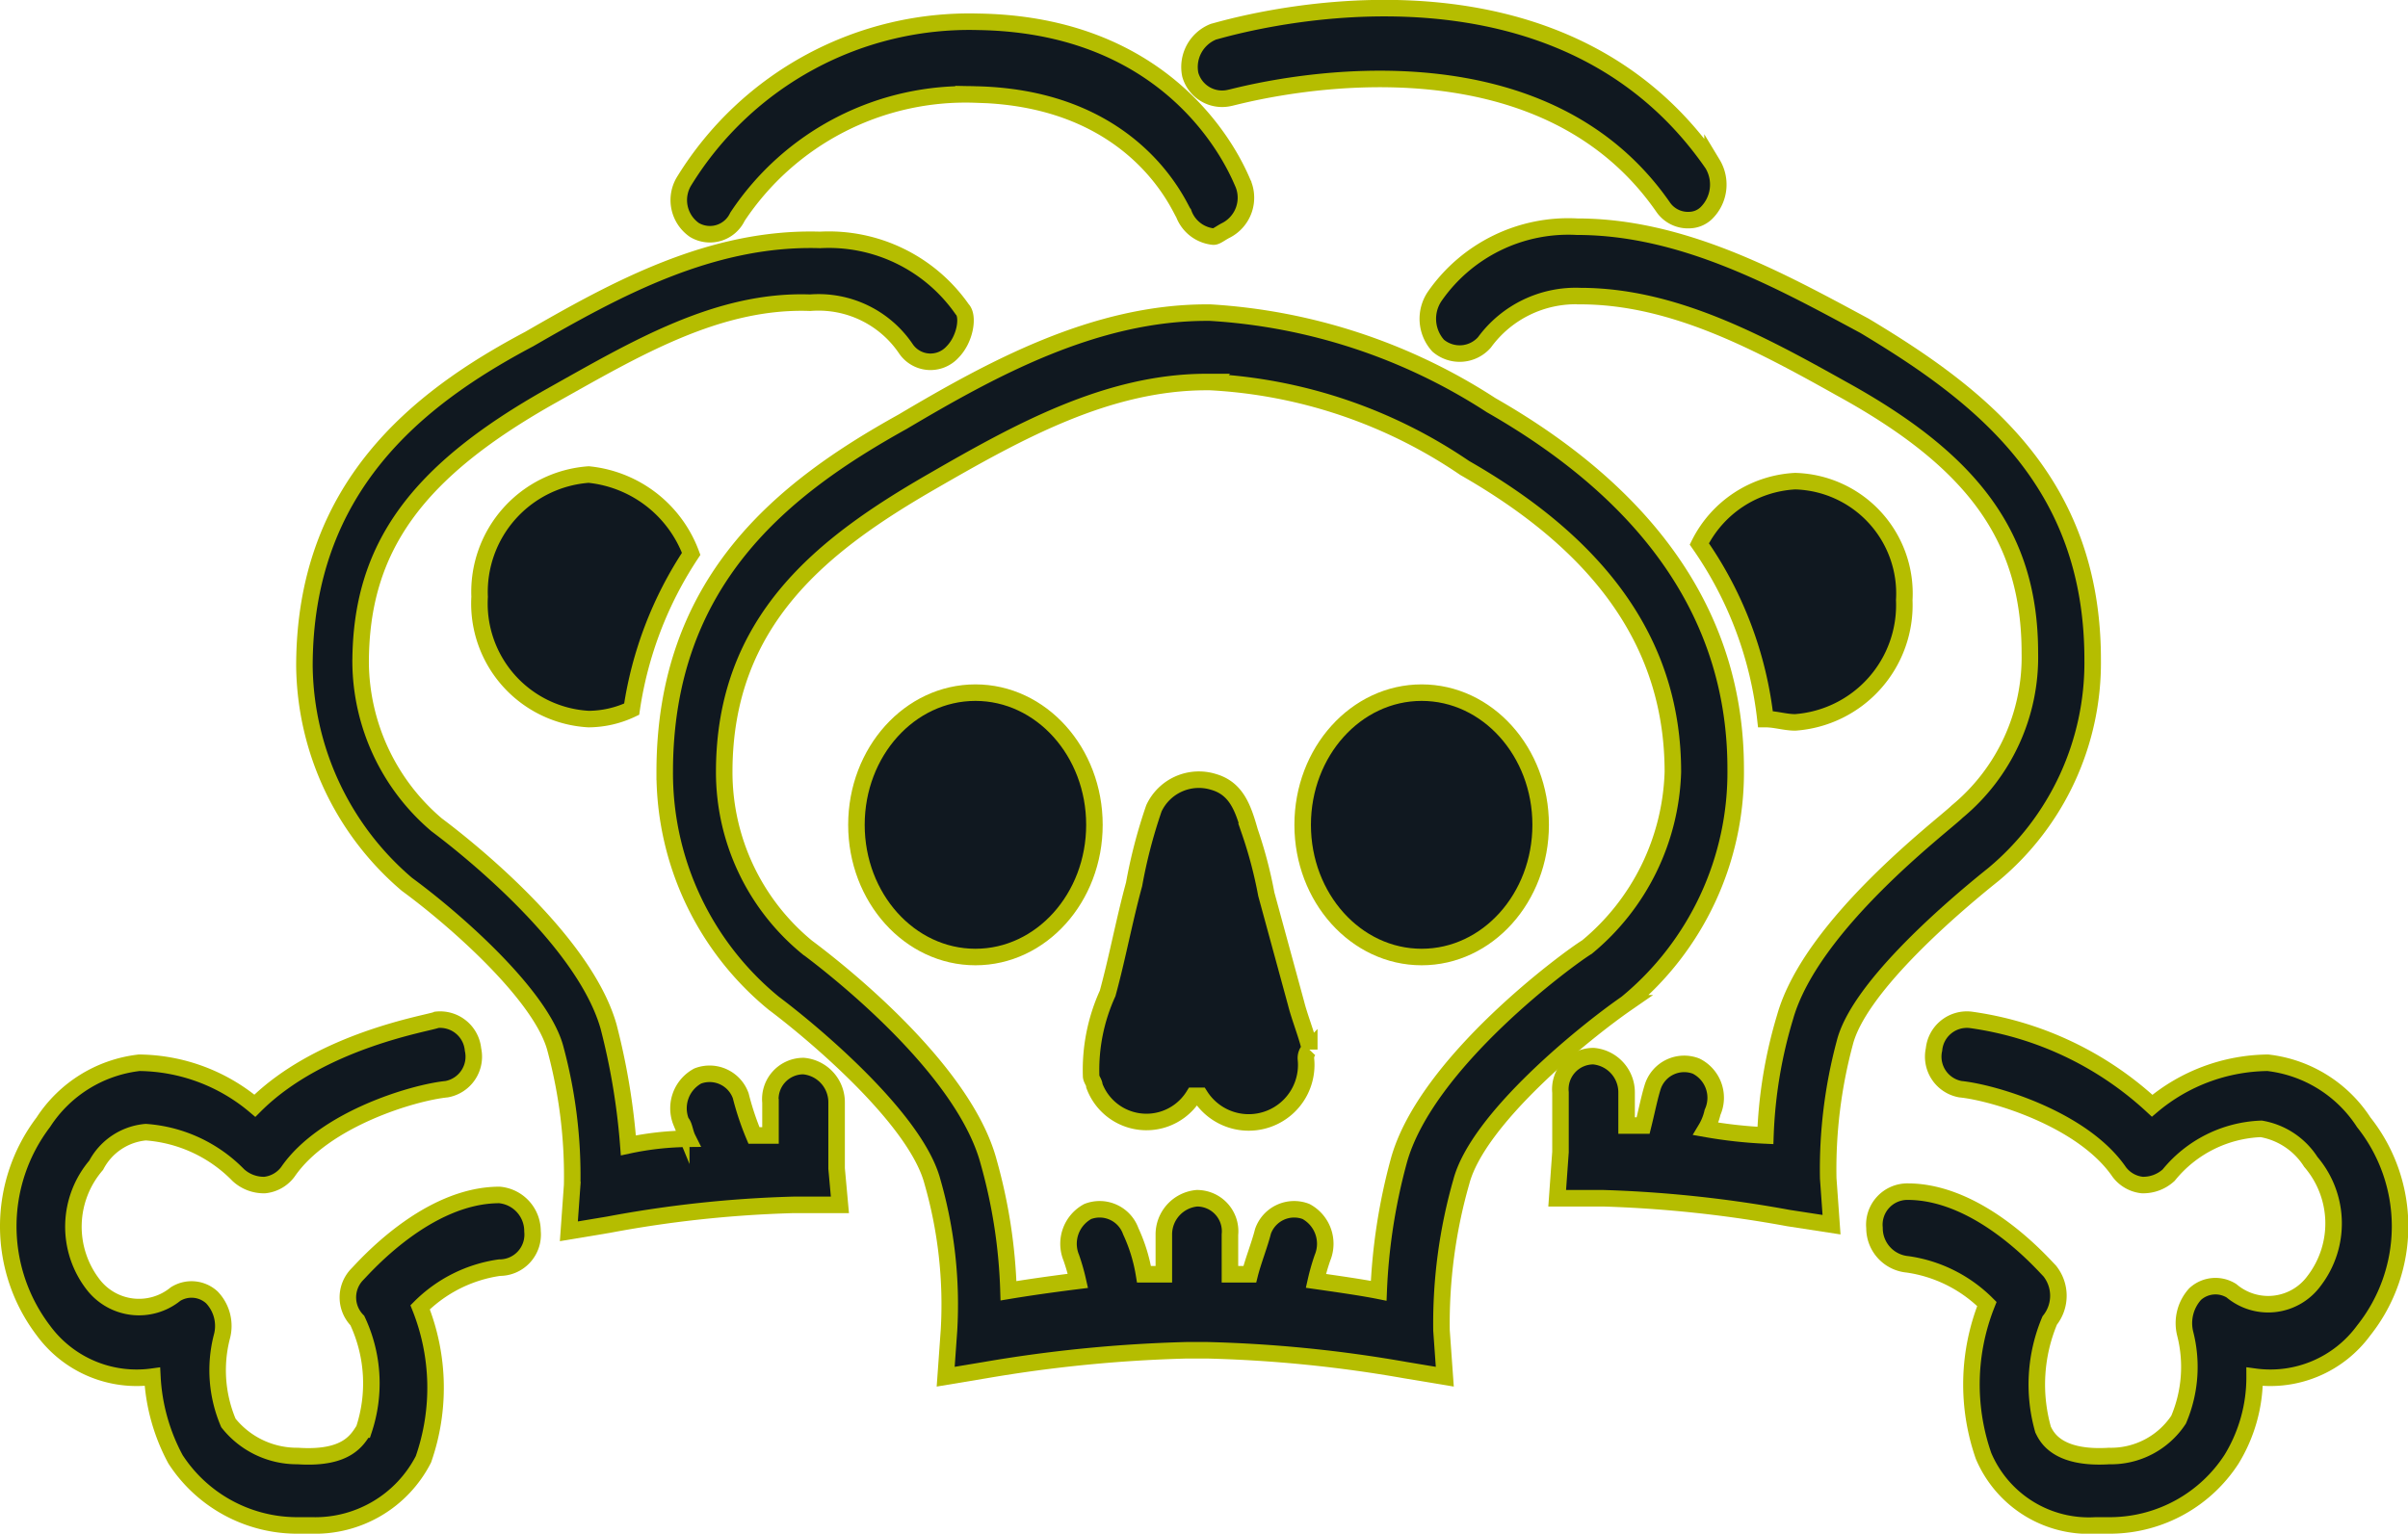 <svg id="Layer_1" data-name="Layer 1" xmlns="http://www.w3.org/2000/svg" viewBox="0 0 72.85 46.41"><defs><style>.cls-1{fill:#101820;stroke:#b5bd00;stroke-miterlimit:10;stroke-width:0.5px;}</style></defs><path class="cls-1" d="M58.2,45.4a17.51,17.51,0,0,0-8.5-2.8h-.1c-3.4,0-6.5,1.7-9.2,3.3-3.6,2-7.2,4.8-7.2,10.6a9,9,0,0,0,3.3,7c1.2.9,4.3,3.5,4.8,5.4a13.46,13.46,0,0,1,.5,4.5l-.1,1.4,1.2-.2A42.32,42.32,0,0,1,49,74h.6a40.14,40.14,0,0,1,6,.6l1.2.2-.1-1.4a15.59,15.59,0,0,1,.6-4.5c.5-1.9,3.7-4.5,5-5.4a9.05,9.05,0,0,0,3.3-7.1C65.6,51.9,63.1,48.2,58.2,45.4Zm2.9,16.4c-.5.3-4.9,3.5-5.7,6.5a17.65,17.65,0,0,0-.6,3.9c-.5-.1-1.2-.2-1.9-.3a6.37,6.37,0,0,1,.2-.7,1.11,1.11,0,0,0-.5-1.4,1,1,0,0,0-1.3.6c-.1.4-.3.9-.4,1.3h-.6V70.5a1,1,0,0,0-1-1.1,1.1,1.1,0,0,0-1,1.1v1.2h-.6a5,5,0,0,0-.4-1.3,1,1,0,0,0-1.3-.6,1.11,1.11,0,0,0-.5,1.4,6.37,6.37,0,0,1,.2.7q-1.2.15-2.1.3a16.13,16.13,0,0,0-.6-3.9c-.8-3-5.1-6.2-5.5-6.5A6.86,6.86,0,0,1,35,56.5c0-4.6,3-6.9,6.3-8.8,2.6-1.5,5.3-3,8.3-3h.1a15.06,15.06,0,0,1,7.7,2.6c4.2,2.4,6.3,5.4,6.3,9.2A7.15,7.15,0,0,1,61.1,61.8Z" transform="translate(-13.09 -33.14)"/><ellipse class="cls-1" cx="29.51" cy="24.96" rx="3.6" ry="4"/><ellipse class="cls-1" cx="43.01" cy="24.96" rx="3.6" ry="4"/><path class="cls-1" d="M52.6,65.2a1.74,1.74,0,0,1-3.2,1.1h-.2a1.68,1.68,0,0,1-3-.3c0-.1-.1-.2-.1-.3a5.59,5.59,0,0,1,.5-2.5c.3-1.1.5-2.2.8-3.3a15.45,15.45,0,0,1,.6-2.3,1.5,1.5,0,0,1,1.8-.8c.7.2.9.8,1.1,1.5a13.32,13.32,0,0,1,.5,1.9l.9,3.3c.1.4.3.9.4,1.3h0v.1A.37.37,0,0,0,52.6,65.2Z" transform="translate(-13.09 -33.14)"/><path class="cls-1" d="M34,49.9a11.55,11.55,0,0,0-1.8,4.7,3.08,3.08,0,0,1-1.3.3,3.5,3.5,0,0,1-3.3-3.7,3.56,3.56,0,0,1,3.3-3.7A3.7,3.7,0,0,1,34,49.9Z" transform="translate(-13.09 -33.14)"/><path class="cls-1" d="M70.7,51.3A3.56,3.56,0,0,1,67.4,55c-.3,0-.6-.1-.9-.1a11.46,11.46,0,0,0-2-5.3,3.44,3.44,0,0,1,2.9-1.9A3.4,3.4,0,0,1,70.7,51.3Z" transform="translate(-13.09 -33.14)"/><path class="cls-1" d="M41.9,43.8a.9.9,0,0,1-1.4-.1,3.19,3.19,0,0,0-2.9-1.4c-2.8-.1-5.3,1.4-7.8,2.8-4.1,2.3-5.8,4.6-5.8,8.1a6.51,6.51,0,0,0,2.3,4.9c.4.3,4.4,3.3,5.2,6.1a20.56,20.56,0,0,1,.6,3.6,9,9,0,0,1,1.8-.2c-.1-.2-.1-.4-.2-.5a1.11,1.11,0,0,1,.5-1.4,1,1,0,0,1,1.3.6,8.4,8.4,0,0,0,.4,1.2h.5v-1a1,1,0,0,1,1-1.1,1.1,1.1,0,0,1,1,1.1v2l.1,1.1H37.1a35.41,35.41,0,0,0-5.6.6l-1.2.2.1-1.4a14.74,14.74,0,0,0-.5-4.1c-.4-1.6-3-3.9-4.5-5a8.8,8.8,0,0,1-3.1-6.6c0-5.4,3.4-8.1,6.8-9.9,2.6-1.5,5.5-3.1,8.8-3a4.92,4.92,0,0,1,4.3,2.1C42.4,42.7,42.3,43.4,41.9,43.8Z" transform="translate(-13.09 -33.14)"/><path class="cls-1" d="M76.4,53.1a8.34,8.34,0,0,1-3,6.5c-1.5,1.2-4.1,3.5-4.5,5.1a14.74,14.74,0,0,0-.5,4.1l.1,1.4L67.2,70a37.24,37.24,0,0,0-5.6-.6H60.2l.1-1.4V66.2a1,1,0,0,1,1-1.1,1.1,1.1,0,0,1,1,1.1v1h.5c.1-.4.2-.9.3-1.2a1,1,0,0,1,1.3-.6,1.07,1.07,0,0,1,.5,1.4,1.69,1.69,0,0,1-.2.5,14.05,14.05,0,0,0,1.8.2,14.09,14.09,0,0,1,.6-3.6c.8-2.8,4.8-5.8,5.2-6.2a6.06,6.06,0,0,0,2.2-4.8c0-3.5-1.7-5.8-5.7-8-2.5-1.4-5.1-2.8-7.9-2.8A3.42,3.42,0,0,0,58,43.5a1,1,0,0,1-1.4.1,1.21,1.21,0,0,1-.1-1.5A4.92,4.92,0,0,1,60.8,40c3.2,0,6.1,1.6,8.7,3C73,45.1,76.4,47.7,76.4,53.1Z" transform="translate(-13.09 -33.14)"/><path class="cls-1" d="M49.8,40.3a1.07,1.07,0,0,1-.9-.7c-.1-.1-1.4-3.5-6.3-3.6a8.28,8.28,0,0,0-7.2,3.7.92.92,0,0,1-1.3.4,1.1,1.1,0,0,1-.3-1.5,10.13,10.13,0,0,1,8.9-4.8c6.2.1,7.9,4.7,8,4.9a1.11,1.11,0,0,1-.5,1.4C50,40.2,49.9,40.3,49.8,40.3Z" transform="translate(-13.09 -33.14)"/><path class="cls-1" d="M64.2,39.8a.91.91,0,0,1-.8-.4c-4.1-5.9-13-3.3-13.1-3.3a1,1,0,0,1-1.2-.7,1.15,1.15,0,0,1,.7-1.3c.4-.1,10.2-3.1,15.1,4a1.21,1.21,0,0,1-.2,1.5A.76.76,0,0,1,64.2,39.8Z" transform="translate(-13.09 -33.14)"/><path class="cls-1" d="M22.5,79.3H22a4.39,4.39,0,0,1-3.6-2,5.9,5.9,0,0,1-.7-2.5,3.5,3.5,0,0,1-3.3-1.4,5.21,5.21,0,0,1,0-6.3,4,4,0,0,1,2.9-1.8,5.51,5.51,0,0,1,3.5,1.3c2-2,5.3-2.5,5.5-2.6a1,1,0,0,1,1.1.9,1,1,0,0,1-.8,1.2c-1,.1-3.7.9-4.8,2.5a1,1,0,0,1-.7.4,1.14,1.14,0,0,1-.8-.3,4.34,4.34,0,0,0-2.8-1.3,1.88,1.88,0,0,0-1.5,1,2.86,2.86,0,0,0-.1,3.6,1.75,1.75,0,0,0,2.5.3.91.91,0,0,1,1.1.1,1.25,1.25,0,0,1,.3,1.2,4.07,4.07,0,0,0,.2,2.6,2.65,2.65,0,0,0,2.1,1c1.5.1,1.8-.5,2-.8a4.46,4.46,0,0,0-.2-3.3,1,1,0,0,1,0-1.4c.2-.2,2.1-2.4,4.3-2.4a1.1,1.1,0,0,1,1,1.1,1,1,0,0,1-1,1.1,4.24,4.24,0,0,0-2.4,1.2,6.57,6.57,0,0,1,.1,4.6A3.68,3.68,0,0,1,22.5,79.3Z" transform="translate(-13.09 -33.14)"/><path class="cls-1" d="M76.5,79.3a3.46,3.46,0,0,1-3.4-2.1,6.57,6.57,0,0,1,.1-4.6,4.24,4.24,0,0,0-2.4-1.2,1.1,1.1,0,0,1-1-1.1,1,1,0,0,1,1-1.1c2.2,0,4.1,2.2,4.3,2.4a1.2,1.2,0,0,1,0,1.5,5,5,0,0,0-.2,3.3c.1.2.4.9,2,.8A2.45,2.45,0,0,0,79,76.1a4.07,4.07,0,0,0,.2-2.6,1.31,1.31,0,0,1,.3-1.2.91.91,0,0,1,1.1-.1,1.72,1.72,0,0,0,2.5-.3,2.86,2.86,0,0,0-.1-3.6,2.23,2.23,0,0,0-1.5-1,3.78,3.78,0,0,0-2.8,1.4,1.14,1.14,0,0,1-.8.3,1,1,0,0,1-.7-.4c-1.1-1.6-3.8-2.4-4.8-2.5a1,1,0,0,1-.8-1.2,1,1,0,0,1,1.1-.9,10.12,10.12,0,0,1,5.5,2.6,5.51,5.51,0,0,1,3.5-1.3,4,4,0,0,1,2.9,1.8,5.06,5.06,0,0,1,0,6.3,3.5,3.5,0,0,1-3.3,1.4,4.75,4.75,0,0,1-.7,2.5,4.39,4.39,0,0,1-3.6,2Z" transform="translate(-13.09 -33.14)"/></svg>